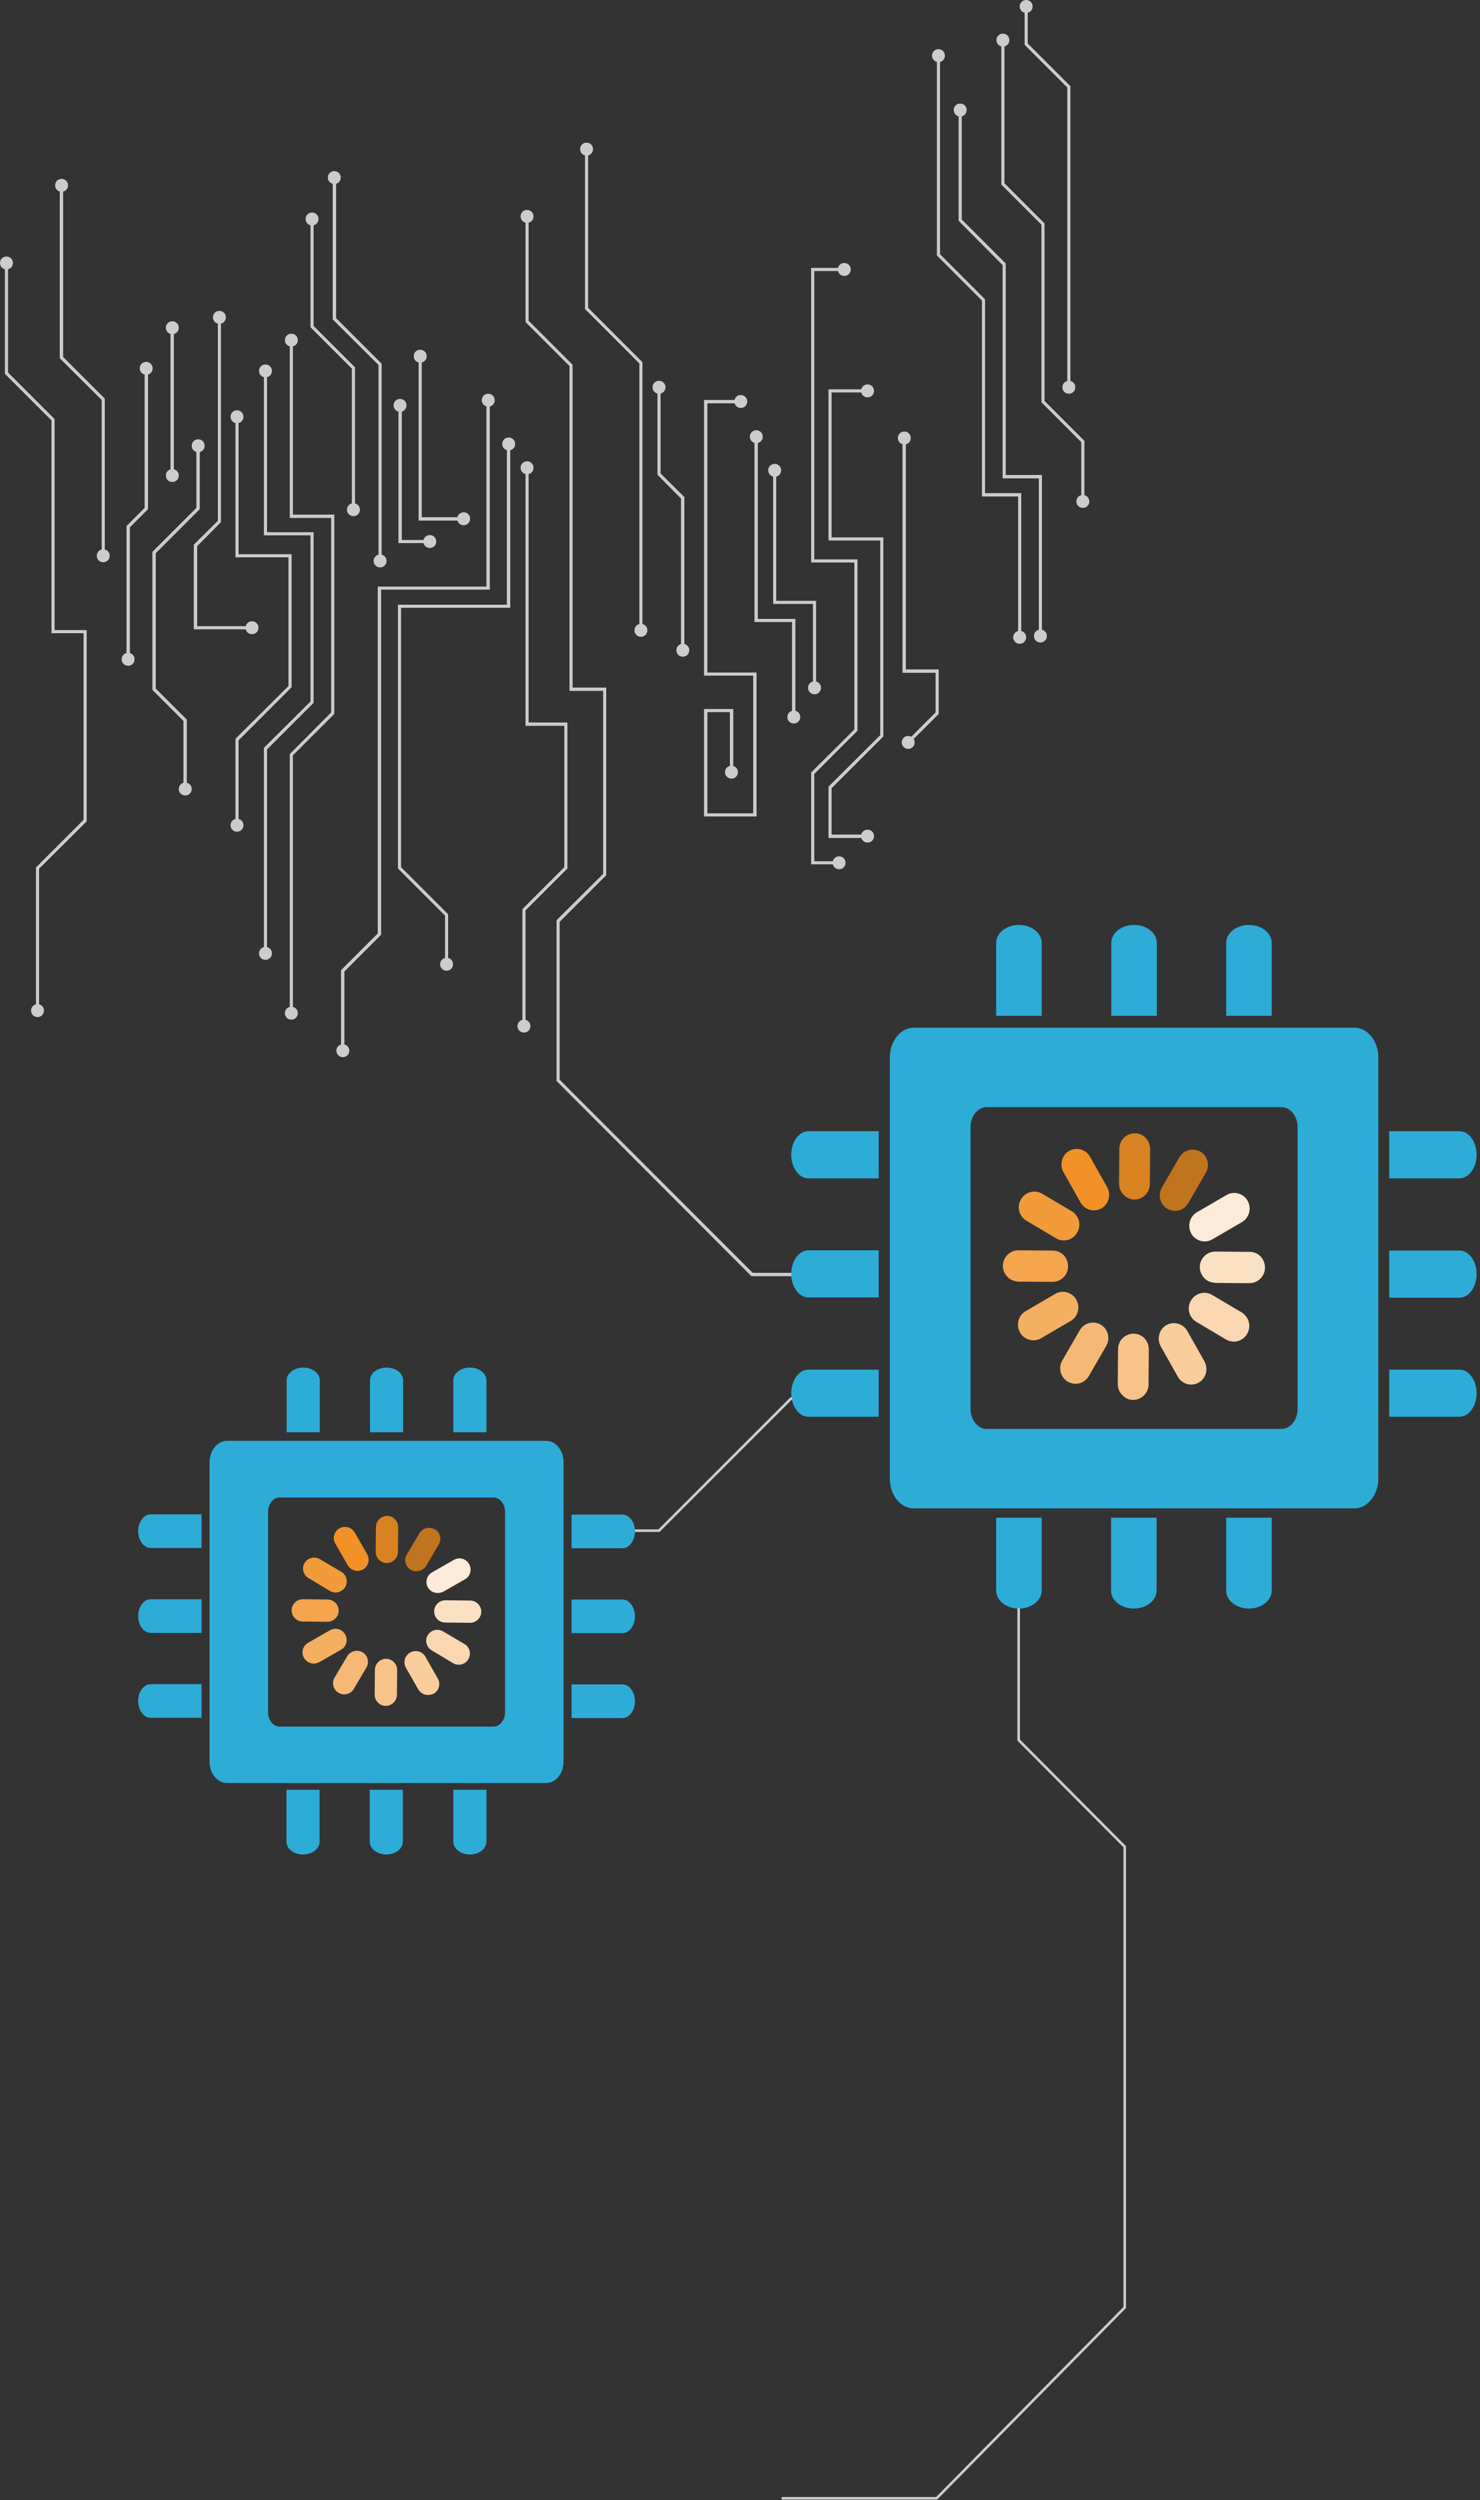 <?xml version="1.0" encoding="utf-8"?>
<!-- Generator: Adobe Illustrator 18.1.0, SVG Export Plug-In . SVG Version: 6.00 Build 0)  -->
<svg version="1.1" id="Layer_1" xmlns="http://www.w3.org/2000/svg" xmlns:xlink="http://www.w3.org/1999/xlink" x="0px" y="0px"
	 width="572px" height="965.8px" viewBox="-186 -381 572 965.8" enable-background="new -186 -381 572 965.8" xml:space="preserve">
<rect x="-186" y="-381" width="572" height="965.8" fill="#333333" stroke="none"/>
<g id="circuts_x5F_right">
	<polygon fill="#CCCCCC" points="216.7,-135.3 215.5,-135.3 215.5,-196.2 201.5,-196.2 201.5,-278.6 184.5,-295.7 184.5,-338.5 
		185.7,-338.5 185.7,-296.2 202.7,-279.2 202.7,-197.5 216.7,-197.5 	"/>
	<path fill="#CCCCCC" d="M185.1-336c1.4,0,2.5-1.1,2.5-2.5s-1.1-2.5-2.5-2.5c-1.4,0-2.5,1.1-2.5,2.5S183.7-336,185.1-336"/>
	<path fill="#CCCCCC" d="M216.1-132.8c1.4,0,2.5-1.1,2.5-2.5c0-1.4-1.1-2.5-2.5-2.5c-1.4,0-2.5,1.1-2.5,2.5
		C213.6-133.9,214.7-132.8,216.1-132.8"/>
	<polygon fill="#CCCCCC" points="233.1,-187.3 231.9,-187.3 231.9,-210.2 216.5,-225.6 216.5,-294.2 201,-309.7 201,-365.5 
		202.2,-365.5 202.2,-310.2 217.7,-294.7 217.7,-226.1 233.1,-210.7 	"/>
	<path fill="#CCCCCC" d="M201.6-363c1.4,0,2.5-1.1,2.5-2.5s-1.1-2.5-2.5-2.5c-1.4,0-2.5,1.1-2.5,2.5S200.2-363,201.6-363"/>
	<path fill="#CCCCCC" d="M232.5-184.8c1.4,0,2.5-1.1,2.5-2.5s-1.1-2.5-2.5-2.5c-1.4,0-2.5,1.1-2.5,2.5S231.1-184.8,232.5-184.8"/>
	<polygon fill="#CCCCCC" points="208.7,-134.8 207.5,-134.8 207.5,-189.2 193.5,-189.2 193.5,-264.9 176.1,-282.3 176.1,-359.5 
		177.3,-359.5 177.3,-282.8 194.7,-265.4 194.7,-190.5 208.7,-190.5 	"/>
	<path fill="#CCCCCC" d="M176.7-357c1.4,0,2.5-1.1,2.5-2.5c0-1.4-1.1-2.5-2.5-2.5c-1.4,0-2.5,1.1-2.5,2.5
		C174.2-358.1,175.3-357,176.7-357"/>
	<path fill="#CCCCCC" d="M208.1-132.3c1.4,0,2.5-1.1,2.5-2.5c0-1.4-1.1-2.5-2.5-2.5c-1.4,0-2.5,1.1-2.5,2.5
		C205.6-133.4,206.7-132.3,208.1-132.3"/>
	<polygon fill="#CCCCCC" points="227.7,-231.4 226.5,-231.4 226.5,-347.2 210,-363.7 210,-378.5 211.2,-378.5 211.2,-364.2 
		227.7,-347.7 	"/>
	<path fill="#CCCCCC" d="M210.6-376c1.4,0,2.5-1.1,2.5-2.5s-1.1-2.5-2.5-2.5c-1.4,0-2.5,1.1-2.5,2.5S209.2-376,210.6-376"/>
	<path fill="#CCCCCC" d="M227.1-228.9c1.4,0,2.5-1.1,2.5-2.5s-1.1-2.5-2.5-2.5c-1.4,0-2.5,1.1-2.5,2.5S225.7-228.9,227.1-228.9"/>
	<polygon fill="#CCCCCC" points="-170.9,9.4 -172.1,9.4 -172.1,-45.9 -171.9,-46.1 -153.7,-64.3 -153.7,-136.4 -166.1,-136.4 
		-166.1,-218.6 -184.1,-236.6 -184.1,-279.4 -182.9,-279.4 -182.9,-237.1 -164.9,-219.1 -164.9,-137.6 -152.5,-137.6 -152.5,-63.8 
		-152.6,-63.6 -170.9,-45.4 	"/>
	<path fill="#CCCCCC" d="M-183.5-276.9c1.4,0,2.5-1.1,2.5-2.5s-1.1-2.5-2.5-2.5s-2.5,1.1-2.5,2.5S-184.9-276.9-183.5-276.9"/>
	<path fill="#CCCCCC" d="M-171.5,11.9c1.4,0,2.5-1.1,2.5-2.5s-1.1-2.5-2.5-2.5S-174,8-174,9.4S-172.9,11.9-171.5,11.9"/>
	<polygon fill="#CCCCCC" points="165.4,-93.8 164.5,-94.7 175.6,-105.8 175.6,-121.1 162.8,-121.1 162.8,-211.8 164.1,-211.8 
		164.1,-122.4 176.8,-122.4 176.8,-105.2 	"/>
	<path fill="#CCCCCC" d="M163.5-209.3c1.4,0,2.5-1.1,2.5-2.5s-1.1-2.5-2.5-2.5c-1.4,0-2.5,1.1-2.5,2.5S162.1-209.3,163.5-209.3"/>
	<path fill="#CCCCCC" d="M165-91.7c1.4,0,2.5-1.1,2.5-2.5c0-1.4-1.1-2.5-2.5-2.5c-1.4,0-2.5,1.1-2.5,2.5
		C162.5-92.9,163.6-91.7,165-91.7"/>
	<polygon fill="#CCCCCC" points="-145.5,-166.3 -146.7,-166.3 -146.7,-226.5 -162.9,-242.6 -162.9,-309.4 -161.6,-309.4 
		-161.6,-243.1 -145.5,-227 	"/>
	<path fill="#CCCCCC" d="M-162.2-306.9c1.4,0,2.5-1.1,2.5-2.5s-1.1-2.5-2.5-2.5s-2.5,1.1-2.5,2.5S-163.6-306.9-162.2-306.9"/>
	<path fill="#CCCCCC" d="M-146.1-163.8c1.4,0,2.5-1.1,2.5-2.5s-1.1-2.5-2.5-2.5s-2.5,1.1-2.5,2.5S-147.5-163.8-146.1-163.8"/>
	<polygon fill="#CCCCCC" points="-48.8,-184.1 -50,-184.1 -50,-238.6 -66,-254.6 -66,-296.4 -64.8,-296.4 -64.8,-255.1 
		-48.8,-239.1 	"/>
	<path fill="#CCCCCC" d="M-65.4-293.9c1.4,0,2.5-1.1,2.5-2.5s-1.1-2.5-2.5-2.5s-2.5,1.1-2.5,2.5S-66.8-293.9-65.4-293.9"/>
	<path fill="#CCCCCC" d="M-49.4-181.6c1.4,0,2.5-1.1,2.5-2.5s-1.1-2.5-2.5-2.5c-1.4,0-2.5,1.1-2.5,2.5S-50.8-181.6-49.4-181.6"/>
	<polygon fill="#CCCCCC" points="-72.8,10.4 -74,10.4 -74,-89.7 -73.8,-89.9 -58,-105.8 -58,-180.9 -74,-180.9 -74,-249.6 
		-72.8,-249.6 -72.8,-182.2 -56.8,-182.2 -56.8,-105.2 -56.9,-105.1 -72.8,-89.2 	"/>
	<path fill="#CCCCCC" d="M-73.4-247.1c1.4,0,2.5-1.1,2.5-2.5s-1.1-2.5-2.5-2.5c-1.4,0-2.5,1.1-2.5,2.5
		C-75.9-248.2-74.8-247.1-73.4-247.1"/>
	<path fill="#CCCCCC" d="M-73.4,12.9c1.4,0,2.5-1.1,2.5-2.5s-1.1-2.5-2.5-2.5c-1.4,0-2.5,1.1-2.5,2.5S-74.8,12.9-73.4,12.9"/>
	<polygon fill="#CCCCCC" points="-82.8,-12.7 -84,-12.7 -84,-92 -83.9,-92.2 -66,-110 -66,-174.2 -84,-174.2 -84,-237.7 
		-82.8,-237.7 -82.8,-175.4 -64.8,-175.4 -64.8,-109.5 -65,-109.3 -82.8,-91.5 	"/>
	<path fill="#CCCCCC" d="M-83.4-235.2c1.4,0,2.5-1.1,2.5-2.5s-1.1-2.5-2.5-2.5c-1.4,0-2.5,1.1-2.5,2.5S-84.8-235.2-83.4-235.2"/>
	<path fill="#CCCCCC" d="M-83.4-10.2c1.4,0,2.5-1.1,2.5-2.5s-1.1-2.5-2.5-2.5c-1.4,0-2.5,1.1-2.5,2.5S-84.8-10.2-83.4-10.2"/>
	<polygon fill="#CCCCCC" points="-93.8,-62.2 -95,-62.2 -95,-95.5 -94.9,-95.7 -74.5,-116 -74.5,-165.7 -95,-165.7 -95,-220 
		-93.8,-220 -93.8,-166.9 -73.3,-166.9 -73.3,-115.5 -73.5,-115.3 -93.8,-95 	"/>
	<path fill="#CCCCCC" d="M-94.4-217.5c1.4,0,2.5-1.1,2.5-2.5s-1.1-2.5-2.5-2.5c-1.4,0-2.5,1.1-2.5,2.5S-95.8-217.5-94.4-217.5"/>
	<path fill="#CCCCCC" d="M-94.4-59.7c1.4,0,2.5-1.1,2.5-2.5s-1.1-2.5-2.5-2.5c-1.4,0-2.5,1.1-2.5,2.5S-95.8-59.7-94.4-59.7"/>
	<polygon fill="#CCCCCC" points="-113.8,-76.2 -115.1,-76.2 -115.1,-102.5 -127.1,-114.5 -127.1,-167.8 -126.9,-168 -110.1,-184.8 
		-110.1,-208.8 -108.8,-208.8 -108.8,-184.3 -109,-184.1 -125.8,-167.3 -125.8,-115 -113.8,-103 	"/>
	<path fill="#CCCCCC" d="M-109.4-206.3c1.4,0,2.5-1.1,2.5-2.5s-1.1-2.5-2.5-2.5s-2.5,1.1-2.5,2.5S-110.8-206.3-109.4-206.3"/>
	<path fill="#CCCCCC" d="M-114.4-73.7c1.4,0,2.5-1.1,2.5-2.5c0-1.4-1.1-2.5-2.5-2.5c-1.4,0-2.5,1.1-2.5,2.5
		C-116.9-74.8-115.8-73.7-114.4-73.7"/>
	<polygon fill="#CCCCCC" points="-38.5,-164.3 -39.7,-164.3 -39.7,-240 -57.4,-257.6 -57.4,-312.4 -56.1,-312.4 -56.1,-258.1 
		-38.5,-240.5 	"/>
	<path fill="#CCCCCC" d="M-56.8-309.9c1.4,0,2.5-1.1,2.5-2.5s-1.1-2.5-2.5-2.5c-1.4,0-2.5,1.1-2.5,2.5S-58.1-309.9-56.8-309.9"/>
	<path fill="#CCCCCC" d="M-39.1-161.8c1.4,0,2.5-1.1,2.5-2.5s-1.1-2.5-2.5-2.5c-1.4,0-2.5,1.1-2.5,2.5S-40.5-161.8-39.1-161.8"/>
	<polygon fill="#CCCCCC" points="-19.9,-171.2 -32,-171.2 -32,-224.4 -30.7,-224.4 -30.7,-172.4 -19.9,-172.4 	"/>
	<path fill="#CCCCCC" d="M-31.4-221.9c1.4,0,2.5-1.1,2.5-2.5s-1.1-2.5-2.5-2.5c-1.4,0-2.5,1.1-2.5,2.5S-32.7-221.9-31.4-221.9"/>
	<path fill="#CCCCCC" d="M-19.9-169.3c1.4,0,2.5-1.1,2.5-2.5s-1.1-2.5-2.5-2.5s-2.5,1.1-2.5,2.5S-21.2-169.3-19.9-169.3"/>
	<polygon fill="#CCCCCC" points="-6.8,-179.9 -24.2,-179.9 -24.2,-243.4 -23,-243.4 -23,-181.2 -6.8,-181.2 	"/>
	<path fill="#CCCCCC" d="M-23.6-240.9c1.4,0,2.5-1.1,2.5-2.5s-1.1-2.5-2.5-2.5s-2.5,1.1-2.5,2.5S-25-240.9-23.6-240.9"/>
	<path fill="#CCCCCC" d="M-6.8-178.1c1.4,0,2.5-1.1,2.5-2.5s-1.1-2.5-2.5-2.5s-2.5,1.1-2.5,2.5S-8.2-178.1-6.8-178.1"/>
	<polygon fill="#CCCCCC" points="-52.9,24.9 -54.2,24.9 -54.2,-6.3 -54,-6.4 -40,-20.4 -40,-154.4 2,-154.4 2,-226.4 3.3,-226.4 
		3.3,-153.2 -38.7,-153.2 -38.7,-19.9 -38.9,-19.7 -52.9,-5.7 	"/>
	<path fill="#CCCCCC" d="M2.7-223.9c1.4,0,2.5-1.1,2.5-2.5s-1.1-2.5-2.5-2.5s-2.5,1.1-2.5,2.5S1.3-223.9,2.7-223.9"/>
	<path fill="#CCCCCC" d="M-53.5,27.4c1.4,0,2.5-1.1,2.5-2.5c0-1.4-1.1-2.5-2.5-2.5s-2.5,1.1-2.5,2.5C-56,26.2-54.9,27.4-53.5,27.4"
		/>
	<polygon fill="#CCCCCC" points="-12.8,-8.5 -14,-8.5 -14,-27.3 -32.2,-45.5 -32.2,-147.4 9.9,-147.4 9.9,-209.5 11.2,-209.5 
		11.2,-146.2 -31,-146.2 -31,-46 -12.8,-27.8 	"/>
	<path fill="#CCCCCC" d="M10.6-207c1.4,0,2.5-1.1,2.5-2.5c0-1.4-1.1-2.5-2.5-2.5s-2.5,1.1-2.5,2.5C8.1-208.1,9.2-207,10.6-207"/>
	<path fill="#CCCCCC" d="M-13.4-6c1.4,0,2.5-1.1,2.5-2.5S-12-11-13.4-11s-2.5,1.1-2.5,2.5S-14.8-6-13.4-6"/>
	<polygon fill="#CCCCCC" points="17.1,15.4 15.9,15.4 15.9,-29.8 16.1,-30 32.1,-46 32.1,-100.6 17.1,-100.6 17.1,-200.3 
		18.3,-200.3 18.3,-101.9 33.3,-101.9 33.3,-45.5 33.1,-45.3 17.1,-29.3 	"/>
	<path fill="#CCCCCC" d="M17.7-197.8c1.4,0,2.5-1.1,2.5-2.5s-1.1-2.5-2.5-2.5s-2.5,1.1-2.5,2.5S16.3-197.8,17.7-197.8"/>
	<path fill="#CCCCCC" d="M16.5,17.9c1.4,0,2.5-1.1,2.5-2.5s-1.1-2.5-2.5-2.5S14,14,14,15.4S15.1,17.9,16.5,17.9"/>
	<polygon fill="#CCCCCC" points="121.5,112 104.4,112 104.2,111.8 29.1,36.6 29.1,-25.4 29.2,-25.6 47.1,-43.4 47.1,-114.1 
		34.1,-114.1 34.1,-239.6 17.1,-256.6 17.1,-297.4 18.3,-297.4 18.3,-257.1 35.3,-240.1 35.3,-115.4 48.3,-115.4 48.3,-42.9 
		48.1,-42.7 30.3,-24.9 30.3,36.1 104.9,110.7 121.5,110.7 	"/>
	<path fill="#CCCCCC" d="M17.7-294.9c1.4,0,2.5-1.1,2.5-2.5s-1.1-2.5-2.5-2.5s-2.5,1.1-2.5,2.5S16.3-294.9,17.7-294.9"/>
	<polygon fill="#CCCCCC" points="62.3,-137.5 61.1,-137.5 61.1,-240.6 40.1,-261.6 40.1,-323.4 41.3,-323.4 41.3,-262.1 
		62.3,-241.1 	"/>
	<path fill="#CCCCCC" d="M40.7-320.9c1.4,0,2.5-1.1,2.5-2.5s-1.1-2.5-2.5-2.5c-1.4,0-2.5,1.1-2.5,2.5S39.3-320.9,40.7-320.9"/>
	<path fill="#CCCCCC" d="M61.7-135c1.4,0,2.5-1.1,2.5-2.5s-1.1-2.5-2.5-2.5c-1.4,0-2.5,1.1-2.5,2.5S60.3-135,61.7-135"/>
	<polygon fill="#CCCCCC" points="78.5,-129.8 77.2,-129.8 77.2,-188.4 68.1,-197.6 68.1,-231.4 69.3,-231.4 69.3,-198.1 78.5,-189 	
		"/>
	<path fill="#CCCCCC" d="M68.7-228.9c1.4,0,2.5-1.1,2.5-2.5s-1.1-2.5-2.5-2.5s-2.5,1.1-2.5,2.5S67.3-228.9,68.7-228.9"/>
	<path fill="#CCCCCC" d="M77.9-127.3c1.4,0,2.5-1.1,2.5-2.5s-1.1-2.5-2.5-2.5c-1.4,0-2.5,1.1-2.5,2.5S76.5-127.3,77.9-127.3"/>
	<polygon fill="#CCCCCC" points="106.4,-65.6 86.1,-65.6 86.1,-107.1 97.4,-107.1 97.4,-82.7 96.1,-82.7 96.1,-105.9 87.4,-105.9 
		87.4,-66.8 105.1,-66.8 105.1,-120 86.1,-120 86.1,-226.5 100.3,-226.5 100.3,-225.2 87.4,-225.2 87.4,-121.2 106.4,-121.2 	"/>
	<path fill="#CCCCCC" d="M96.7-80.2c1.4,0,2.5-1.1,2.5-2.5s-1.1-2.5-2.5-2.5c-1.4,0-2.5,1.1-2.5,2.5S95.4-80.2,96.7-80.2"/>
	<path fill="#CCCCCC" d="M100.3-223.4c1.4,0,2.5-1.1,2.5-2.5s-1.1-2.5-2.5-2.5s-2.5,1.1-2.5,2.5S98.9-223.4,100.3-223.4"/>
	<polygon fill="#CCCCCC" points="121.4,-104 120.1,-104 120.1,-140.7 105.6,-140.7 105.6,-212.3 106.9,-212.3 106.9,-141.9 
		121.4,-141.9 	"/>
	<path fill="#CCCCCC" d="M106.3-209.8c1.4,0,2.5-1.1,2.5-2.5s-1.1-2.5-2.5-2.5s-2.5,1.1-2.5,2.5S104.9-209.8,106.3-209.8"/>
	<path fill="#CCCCCC" d="M120.8-101.5c1.4,0,2.5-1.1,2.5-2.5s-1.1-2.5-2.5-2.5c-1.4,0-2.5,1.1-2.5,2.5S119.4-101.5,120.8-101.5"/>
	<polygon fill="#CCCCCC" points="129.4,-115.3 128.2,-115.3 128.2,-147.7 112.8,-147.7 112.8,-199.3 114,-199.3 114,-148.9 
		129.4,-148.9 	"/>
	<path fill="#CCCCCC" d="M113.4-196.8c1.4,0,2.5-1.1,2.5-2.5c0-1.4-1.1-2.5-2.5-2.5s-2.5,1.1-2.5,2.5
		C110.9-198,112-196.8,113.4-196.8"/>
	<path fill="#CCCCCC" d="M128.8-112.8c1.4,0,2.5-1.1,2.5-2.5c0-1.4-1.1-2.5-2.5-2.5c-1.4,0-2.5,1.1-2.5,2.5
		C126.3-113.9,127.4-112.8,128.8-112.8"/>
	<polygon fill="#CCCCCC" points="138.3,-47.1 127.5,-47.1 127.5,-82.5 127.6,-82.7 144.2,-99.2 144.2,-163.7 127.5,-163.7 
		127.5,-277.5 140.3,-277.5 140.3,-276.3 128.7,-276.3 128.7,-164.9 145.4,-164.9 145.4,-98.7 145.2,-98.5 128.7,-82 128.7,-48.3 
		138.3,-48.3 	"/>
	<path fill="#CCCCCC" d="M138.3-45.2c1.4,0,2.5-1.1,2.5-2.5s-1.1-2.5-2.5-2.5c-1.4,0-2.5,1.1-2.5,2.5S136.9-45.2,138.3-45.2"/>
	<path fill="#CCCCCC" d="M140.3-274.4c1.4,0,2.5-1.1,2.5-2.5s-1.1-2.5-2.5-2.5c-1.4,0-2.5,1.1-2.5,2.5S138.9-274.4,140.3-274.4"/>
	<polygon fill="#CCCCCC" points="149.3,-57.3 134.2,-57.3 134.2,-77 134.3,-77.2 154.2,-97 154.2,-172.2 134.2,-172.2 134.2,-230.6 
		149.3,-230.6 149.3,-229.4 135.4,-229.4 135.4,-173.4 155.4,-173.4 155.4,-96.5 155.2,-96.3 135.4,-76.5 135.4,-58.6 149.3,-58.6 	
		"/>
	<path fill="#CCCCCC" d="M149.3-227.5c1.4,0,2.5-1.1,2.5-2.5s-1.1-2.5-2.5-2.5c-1.4,0-2.5,1.1-2.5,2.5S147.9-227.5,149.3-227.5"/>
	<path fill="#CCCCCC" d="M149.3-55.5c1.4,0,2.5-1.1,2.5-2.5s-1.1-2.5-2.5-2.5c-1.4,0-2.5,1.1-2.5,2.5S147.9-55.5,149.3-55.5"/>
	<rect x="-120.1" y="-254.4" fill="#CCCCCC" width="1.3" height="57.1"/>
	<path fill="#CCCCCC" d="M-119.4-251.9c1.4,0,2.5-1.1,2.5-2.5s-1.1-2.5-2.5-2.5s-2.5,1.1-2.5,2.5S-120.8-251.9-119.4-251.9"/>
	<path fill="#CCCCCC" d="M-119.4-194.8c1.4,0,2.5-1.1,2.5-2.5s-1.1-2.5-2.5-2.5s-2.5,1.1-2.5,2.5S-120.8-194.8-119.4-194.8"/>
	<polygon fill="#CCCCCC" points="-135.8,-126.3 -137.1,-126.3 -137.1,-177.8 -130.1,-184.8 -130.1,-238.7 -128.8,-238.7 
		-128.8,-184.3 -135.8,-177.3 	"/>
	<path fill="#CCCCCC" d="M-129.5-236.2c1.4,0,2.5-1.1,2.5-2.5s-1.1-2.5-2.5-2.5s-2.5,1.1-2.5,2.5S-130.8-236.2-129.5-236.2"/>
	<path fill="#CCCCCC" d="M-136.5-123.8c1.4,0,2.5-1.1,2.5-2.5c0-1.4-1.1-2.5-2.5-2.5c-1.4,0-2.5,1.1-2.5,2.5
		C-139-124.9-137.8-123.8-136.5-123.8"/>
	<polygon fill="#CCCCCC" points="-88.6,-137.9 -111.1,-137.9 -111.1,-170.6 -101.8,-179.8 -101.8,-258.4 -100.6,-258.4 
		-100.6,-179.3 -109.8,-170 -109.8,-139.1 -88.6,-139.1 	"/>
	<path fill="#CCCCCC" d="M-88.6-136c1.4,0,2.5-1.1,2.5-2.5s-1.1-2.5-2.5-2.5c-1.4,0-2.5,1.1-2.5,2.5S-90-136-88.6-136"/>
	<path fill="#CCCCCC" d="M-101.2-255.9c1.4,0,2.5-1.1,2.5-2.5s-1.1-2.5-2.5-2.5s-2.5,1.1-2.5,2.5S-102.6-255.9-101.2-255.9"/>
</g>
<g id="Layer_1_1_">
</g>
<g id="computer_x5F_chip_x5F_loading_x5F_SM">
	<path fill="#2DACD8" d="M350.9,56h27.2c3.6,0,6.6,4.1,6.6,9.1c0,5-3,9.1-6.6,9.1h-27.2"/>
	<path fill="#2DACD8" d="M350.9,102.1h27.2c3.6,0,6.6,4.1,6.6,9.1c0,5-3,9.1-6.6,9.1h-27.2"/>
	<path fill="#2DACD8" d="M350.9,148.1h27.2c3.6,0,6.6,4.1,6.6,9.1c0,5-3,9.1-6.6,9.1h-27.2"/>
	<path fill="#2DACD8" d="M199,11.4v-28.2c0-3.8,4-6.9,8.8-6.9s8.8,3.1,8.8,6.9v28.2"/>
	<path fill="#2DACD8" d="M243.5,11.4v-28.2c0-3.8,4-6.9,8.8-6.9c4.8,0,8.8,3.1,8.8,6.9v28.2"/>
	<path fill="#2DACD8" d="M287.9,11.4v-28.2c0-3.8,4-6.9,8.8-6.9c4.8,0,8.8,3.1,8.8,6.9v28.2"/>
	<path fill="#2DACD8" d="M216.6,205.3v28.2c0,3.8-4,6.9-8.8,6.9c-4.8,0-8.8-3.1-8.8-6.9v-28.2"/>
	<path fill="#2DACD8" d="M261,205.3v28.2c0,3.8-4,6.9-8.8,6.9s-8.8-3.1-8.8-6.9v-28.2"/>
	<path fill="#2DACD8" d="M305.5,205.3v28.2c0,3.8-4,6.9-8.8,6.9c-4.8,0-8.8-3.1-8.8-6.9v-28.2"/>
	<path fill="#2DACD8" d="M153.6,74.2h-27.2c-3.6,0-6.6-4.1-6.6-9.1s3-9.1,6.6-9.1h27.2"/>
	<path fill="#2DACD8" d="M153.6,120.2h-27.2c-3.6,0-6.6-4.1-6.6-9.1c0-5,3-9.1,6.6-9.1h27.2"/>
	<path fill="#2DACD8" d="M153.6,166.3h-27.2c-3.6,0-6.6-4.1-6.6-9.1c0-5,3-9.1,6.6-9.1h27.2"/>
	<path fill="#2DACD8" d="M315.5,54.4c0-4.2-2.8-7.7-6.2-7.7h-114c-3.4,0-6.2,3.5-6.2,7.7v108.9c0,4.2,2.8,7.7,6.2,7.7h114
		c3.4,0,6.2-3.5,6.2-7.7L315.5,54.4L315.5,54.4z M346.7,190.2c0,6.3-4.2,11.5-9.2,11.5H167.1c-5.1,0-9.2-5.2-9.2-11.5V27.5
		c0-6.3,4.2-11.5,9.2-11.5h170.4c5.1,0,9.2,5.2,9.2,11.5L346.7,190.2L346.7,190.2z"/>
	<line fill="none" x1="297" y1="108.6" x2="283.7" y2="108.5"/>
	<path fill="#FBE1C4" d="M280.6,113.7c-1.7-1.1-2.9-3-2.9-5.2c0-3.3,2.7-6,6-6l13.3,0.1c3.3,0,5.9,2.7,5.9,6.1c0,3.3-2.7,6-6,6
		l-13.3-0.1C282.6,114.5,281.5,114.2,280.6,113.7z"/>
	<line fill="none" x1="291.1" y1="85.8" x2="279.6" y2="92.5"/>
	<path fill="#FCEBD8" d="M276.5,97.7c-0.8-0.5-1.6-1.2-2.1-2.2c-1.6-2.9-0.6-6.6,2.2-8.2l11.5-6.7c2.8-1.6,6.5-0.6,8.1,2.3
		c1.6,2.9,0.6,6.6-2.2,8.2l-11.5,6.7C280.6,98.9,278.3,98.8,276.5,97.7z"/>
	<line fill="none" x1="274.9" y1="69.1" x2="268.2" y2="80.7"/>
	<path fill="#C1741E" d="M265.1,85.9c-2.8-1.7-3.7-5.4-2-8.2l6.7-11.6c1.7-2.9,5.3-3.8,8.1-2.2c0,0,0.1,0,0.1,0
		c2.8,1.7,3.7,5.4,2,8.2l-6.7,11.6C271.6,86.7,268,87.6,265.1,85.9C265.1,85.9,265.1,85.9,265.1,85.9z"/>
	<line fill="none" x1="252.6" y1="62.8" x2="252.5" y2="76.3"/>
	<path fill="#D98222" d="M249.4,81.5c-1.7-1.1-2.9-3-2.9-5.2l0.1-13.5c0-3.3,2.7-6,6-6c3.3,0,5.9,2.7,5.9,6.1l-0.1,13.5
		c0,3.3-2.7,6-6,6C251.3,82.4,250.3,82,249.4,81.5z"/>
	<line fill="none" x1="230.2" y1="68.8" x2="236.7" y2="80.5"/>
	<path fill="#F19126" d="M233.7,85.7c-0.8-0.5-1.6-1.2-2.1-2.2L225,71.8c-1.6-2.9-0.6-6.6,2.2-8.2c2.8-1.6,6.5-0.6,8.1,2.3l6.6,11.7
		c1.6,2.9,0.6,6.6-2.2,8.2C237.7,86.9,235.4,86.8,233.7,85.7z"/>
	<line fill="none" x1="213.7" y1="85.3" x2="225.2" y2="92.1"/>
	<path fill="#F29B3A" d="M210.6,90.5c-2.8-1.7-3.7-5.4-2-8.2c1.7-2.9,5.3-3.8,8.1-2.2l11.5,6.8c2.9,1.7,3.8,5.4,2.1,8.3
		c-1.7,2.9-5.3,3.8-8.1,2.2L210.6,90.5C210.7,90.5,210.7,90.5,210.6,90.5z"/>
	<line fill="none" x1="207.6" y1="108" x2="220.8" y2="108.1"/>
	<path fill="#F4A54D" d="M204.5,113.2c-1.7-1.1-2.9-3-2.9-5.2c0-3.3,2.7-6,6-6l13.3,0.1c3.3,0,5.9,2.7,5.9,6.1c0,3.3-2.7,6-6,6
		l-13.3-0.1C206.4,114,205.4,113.7,204.5,113.2z"/>
	<line fill="none" x1="213.4" y1="130.8" x2="224.9" y2="124.1"/>
	<path fill="#F5AF61" d="M210.3,135.9c-0.8-0.5-1.6-1.2-2.1-2.2c-1.6-2.9-0.6-6.6,2.2-8.2l11.5-6.7c2.8-1.6,6.5-0.6,8.1,2.3
		c1.6,2.9,0.6,6.6-2.2,8.2l-11.5,6.7C214.4,137.1,212.1,137,210.3,135.9z"/>
	<line fill="none" x1="229.7" y1="147.5" x2="236.4" y2="135.9"/>
	<path fill="#F6B975" d="M226.6,152.7c-2.8-1.7-3.7-5.4-2-8.2l6.7-11.6c1.7-2.9,5.3-3.8,8.1-2.2c2.9,1.7,3.8,5.4,2.1,8.3l-6.7,11.6
		C233.1,153.5,229.5,154.4,226.6,152.7C226.6,152.7,226.6,152.7,226.6,152.7z"/>
	<line fill="none" x1="252" y1="153.8" x2="252.1" y2="140.3"/>
	<path fill="#F7C389" d="M248.9,158.9c-1.7-1.1-2.9-3-2.9-5.2l0.1-13.5c0-3.3,2.7-6,6-6c3.3,0,5.9,2.7,5.9,6.1l-0.1,13.5
		c0,3.3-2.7,6-6,6C250.8,159.8,249.8,159.5,248.9,158.9z"/>
	<path fill="#F9CD9C" d="M271.3,153c-0.8-0.5-1.6-1.2-2.1-2.2l-6.6-11.7c-1.6-2.9-0.6-6.6,2.2-8.2c2.8-1.6,6.5-0.6,8.1,2.3l6.6,11.7
		c1.6,2.9,0.6,6.6-2.2,8.2C275.4,154.2,273.1,154.1,271.3,153z"/>
	<line fill="none" x1="290.8" y1="131.3" x2="279.4" y2="124.5"/>
	<path fill="#FAD7B0" d="M276.3,129.6c-2.8-1.7-3.7-5.4-2-8.2c1.7-2.9,5.3-3.8,8.1-2.2l11.5,6.8c2.8,1.7,3.8,5.4,2.1,8.3
		c-1.7,2.9-5.3,3.8-8.1,2.2L276.3,129.6C276.4,129.7,276.3,129.7,276.3,129.6z"/>
</g>
<g id="Layer_1_2_">
</g>
<path fill="none" stroke="#CCCCCC" stroke-miterlimit="10" d="M839.6,219V270l41,41.2v178l-72.8,73.7H748"/>
<path fill="#E6E6E6" d="M667.6,184.2h19.8c2.6,0,4.8,2.9,4.8,6.5s-2.2,6.5-4.8,6.5h-19.8 M667.6,217.1h19.8c2.6,0,4.8,2.9,4.8,6.5
	s-2.2,6.5-4.8,6.5h-19.8 M667.6,250h19.8c2.6,0,4.8,2.9,4.8,6.5c0,3.6-2.2,6.5-4.8,6.5h-19.8 M557.2,152.2v-20.1
	c0-2.7,2.9-4.9,6.4-4.9c3.5,0,6.4,2.2,6.4,4.9v20.1 M589.5,152.2v-20.1c0-2.7,2.9-4.9,6.4-4.9c3.5,0,6.4,2.2,6.4,4.9v20.1
	 M621.8,152.2v-20.1c0-2.7,2.9-4.9,6.4-4.9s6.4,2.2,6.4,4.9v20.1 M570,290.9V311c0,2.7-2.9,4.9-6.4,4.9c-3.5,0-6.4-2.2-6.4-4.9
	v-20.1 M602.2,290.9V311c0,2.7-2.9,4.9-6.4,4.9c-3.5,0-6.4-2.2-6.4-4.9v-20.1 M634.5,290.9V311c0,2.7-2.9,4.9-6.4,4.9
	c-3.5,0-6.4-2.2-6.4-4.9v-20.1 M524.1,197.2h-19.8c-2.6,0-4.8-2.9-4.8-6.5s2.2-6.5,4.8-6.5h19.8 M524.1,230.1h-19.8
	c-2.6,0-4.8-2.9-4.8-6.5s2.2-6.5,4.8-6.5h19.8 M524.1,263.1h-19.8c-2.6,0-4.8-2.9-4.8-6.5c0-3.6,2.2-6.5,4.8-6.5h19.8"/>
<path fill="#E6E6E6" d="M641.9,183.1c0-3-2-5.5-4.5-5.5h-82.9c-2.5,0-4.5,2.5-4.5,5.5V261c0,3,2,5.5,4.5,5.5h82.9
	c2.5,0,4.5-2.5,4.5-5.5V183.1z M664.6,280.1c0,4.5-3,8.2-6.7,8.2H533.9c-3.7,0-6.7-3.7-6.7-8.2V163.9c0-4.5,3-8.2,6.7-8.2h123.9
	c3.7,0,6.7,3.7,6.7,8.2V280.1z"/>
<path fill="#D0D2D3" d="M628.3,221.8l-9.6-0.1"/>
<path fill="#D0D2D3" d="M616.5,225.4c-1.3-0.8-2.1-2.1-2.1-3.7c0-2.4,2-4.3,4.3-4.3l9.6,0.1c2.4,0,4.3,2,4.3,4.3
	c0,2.4-2,4.3-4.3,4.3l-9.6-0.1C617.9,226,617.1,225.8,616.5,225.4z M624.1,205.5l-8.4,4.8"/>
<path fill="#D0D2D3" d="M613.5,214c-0.6-0.4-1.1-0.9-1.5-1.6c-1.2-2.1-0.5-4.7,1.6-5.9l8.4-4.8c2.1-1.2,4.7-0.5,5.9,1.6
	c1.2,2.1,0.5,4.7-1.6,5.9l-8.4,4.8C616.4,214.8,614.8,214.7,613.5,214z"/>
<path fill="#58595B" d="M612.3,193.5l-4.9,8.4"/>
<path fill="#58595B" d="M605.2,205.5c-2-1.2-2.7-3.8-1.5-5.9l4.9-8.3c1.2-2.1,3.8-2.7,5.9-1.5h0.1c2,1.2,2.7,3.8,1.5,5.9l-4.9,8.3
	C609.9,206.1,607.3,206.8,605.2,205.5C605.2,205.6,605.2,205.6,605.2,205.5z"/>
<path fill="#6D6E70" d="M596.1,189.1l-0.1,9.6"/>
<path fill="#6D6E70" d="M593.8,202.4c-1.3-0.8-2.1-2.1-2.1-3.7l0.1-9.6c0-2.4,2-4.3,4.3-4.3c2.4,0,4.3,2,4.3,4.3l-0.1,9.6
	c0,2.4-2,4.3-4.3,4.3C595.2,203,594.4,202.8,593.8,202.4z"/>
<path fill="#808184" d="M579.8,193.3l4.8,8.4"/>
<path fill="#808184" d="M582.4,205.4c-0.6-0.4-1.1-0.9-1.5-1.6l-4.8-8.4c-1.2-2.1-0.5-4.7,1.6-5.9c2.1-1.2,4.7-0.5,5.9,1.6l4.8,8.4
	c1.2,2.1,0.5,4.7-1.6,5.9C585.3,206.3,583.6,206.2,582.4,205.4z"/>
<path fill="#929497" d="M567.9,205.1l8.3,4.9"/>
<path fill="#929497" d="M565.6,208.8c-2-1.2-2.7-3.8-1.5-5.9c1.2-2.1,3.8-2.7,5.9-1.5l8.3,4.9c2.1,1.2,2.7,3.8,1.5,5.9
	c-1.2,2.1-3.8,2.7-5.9,1.5L565.6,208.8C565.7,208.8,565.6,208.8,565.6,208.8z"/>
<path fill="#A6A8AB" d="M563.4,221.3l9.6,0.1"/>
<path fill="#A6A8AB" d="M561.2,225c-1.3-0.8-2.1-2.1-2.1-3.7c0-2.4,2-4.3,4.3-4.3l9.6,0.1c2.4,0,4.3,2,4.3,4.3c0,2.4-2,4.3-4.3,4.3
	l-9.6-0.1C562.6,225.6,561.8,225.4,561.2,225z"/>
<path fill="#BBBDBF" d="M567.6,237.6l8.4-4.8"/>
<path fill="#BBBDBF" d="M565.4,241.3c-0.6-0.4-1.1-0.9-1.5-1.6c-1.2-2.1-0.5-4.7,1.6-5.9l8.4-4.8c2.1-1.2,4.7-0.5,5.9,1.6
	c1.2,2.1,0.5,4.7-1.6,5.9l-8.4,4.8C568.4,242.2,566.7,242.1,565.4,241.3z"/>
<path fill="#D0D2D3" d="M579.4,249.6l4.9-8.3"/>
<path fill="#D0D2D3" d="M577.2,253.3c-2-1.2-2.7-3.8-1.5-5.9l4.9-8.3c1.2-2.1,3.8-2.7,5.9-1.5c2.1,1.2,2.7,3.8,1.5,5.9l-4.9,8.3
	C582,253.8,579.3,254.5,577.2,253.3z M595.7,254v-9.6"/>
<path fill="#D0D2D3" d="M593.4,257.7c-1.3-0.8-2.1-2.1-2.1-3.7l0.1-9.6c0-2.4,2-4.3,4.3-4.3c2.4,0,4.3,2,4.3,4.3l-0.1,9.6
	c0,2.4-2,4.3-4.3,4.3C594.8,258.3,594.1,258.1,593.4,257.7z M609.7,253.5c-0.6-0.4-1.1-0.9-1.5-1.6l-4.8-8.4
	c-1.2-2.1-0.5-4.7,1.6-5.9c2.1-1.2,4.7-0.5,5.9,1.6l4.8,8.4c1.2,2.1,0.5,4.7-1.6,5.9C612.6,254.3,611,254.3,609.7,253.5z M623.9,238
	l-8.3-4.9"/>
<path fill="#D0D2D3" d="M613.3,236.8c-2-1.2-2.7-3.8-1.5-5.9c1.2-2.1,3.8-2.7,5.9-1.5l8.3,4.9c2.1,1.2,2.7,3.8,1.5,5.9
	c-1.2,2.1-3.8,2.7-5.9,1.5L613.3,236.8C613.4,236.8,613.4,236.8,613.3,236.8z"/>
<path fill="#E6E6E6" d="M983,38.1h27.2c3.6,0,6.6,4,6.6,8.9s-3,8.9-6.6,8.9H983 M983,83.4h27.2c3.6,0,6.6,4,6.6,8.9
	c0,4.9-3,8.9-6.6,8.9H983 M983,128.6h27.2c3.6,0,6.6,4,6.6,8.9c0,4.9-3,8.9-6.6,8.9H983 M831.3-5.7v-27.7c0-3.7,3.9-6.7,8.8-6.7
	c4.8,0,8.8,3,8.8,6.7v27.7 M875.7-5.7v-27.7c0-3.7,3.9-6.7,8.8-6.7c4.9,0,8.8,3,8.8,6.7v27.7 M920.1-5.7v-27.7
	c0-3.7,3.9-6.7,8.8-6.7c4.8,0,8.8,3,8.8,6.7v27.7 M848.8,184.8v27.7c0,3.7-3.9,6.7-8.8,6.7c-4.9,0-8.8-3-8.8-6.7v-27.7 M893.2,184.8
	v27.7c0,3.7-3.9,6.7-8.8,6.7c-4.8,0-8.8-3-8.8-6.7v-27.7 M937.7,184.8v27.7c0,3.7-3.9,6.7-8.8,6.7c-4.8,0-8.8-3-8.8-6.7v-27.7
	 M785.9,56.1h-27.2c-3.6,0-6.6-4-6.6-8.9s3-8.9,6.6-8.9h27.2 M785.9,101.2h-27.2c-3.6,0-6.6-4-6.6-8.9c0-4.9,3-8.9,6.6-8.9h27.2
	 M785.9,146.4h-27.2c-3.6,0-6.6-4-6.6-8.9c0-4.9,3-8.9,6.6-8.9h27.2"/>
<path fill="#E6E6E6" d="M947.6,36.6c0-4.2-2.8-7.6-6.2-7.6H827.4c-3.4,0-6.2,3.4-6.2,7.6v106.9c0,4.2,2.8,7.6,6.2,7.6h113.9
	c3.4,0,6.2-3.4,6.2-7.6C947.6,143.5,947.6,36.6,947.6,36.6z M978.8,170c0,6.2-4.1,11.3-9.2,11.3H799.4c-5.1,0-9.2-5.1-9.2-11.3V10.2
	c0-6.2,4.2-11.3,9.2-11.3h170.2c5.1,0,9.2,5.1,9.2,11.3V170z"/>
<path fill="#D0D2D3" d="M929.2,89.8l-13.3-0.1"/>
<path fill="#D0D2D3" d="M912.8,94.8c-1.7-1-2.9-2.9-2.9-5.1c0-3.3,2.7-5.9,6-5.9l13.2,0.1c3.3,0,5.9,2.7,5.9,6s-2.7,5.9-6,5.9
	l-13.2-0.1C914.7,95.7,913.6,95.3,912.8,94.8z M923.3,67.5L911.7,74"/>
<path fill="#D0D2D3" d="M908.7,79.1c-0.8-0.5-1.6-1.2-2.1-2.1c-1.6-2.8-0.6-6.5,2.2-8.1l11.5-6.5c2.8-1.6,6.5-0.6,8.1,2.2
	c1.6,2.8,0.6,6.5-2.2,8.1l-11.5,6.5C912.7,80.3,910.4,80.2,908.7,79.1z"/>
<path fill="#58595B" d="M907,51l-6.7,11.5"/>
<path fill="#58595B" d="M897.3,67.5c-2.8-1.7-3.7-5.3-2-8.1L902,48c1.7-2.8,5.3-3.8,8.1-2.1h0.1c2.8,1.7,3.7,5.3,2,8.1l-6.7,11.4
	C903.8,68.3,900.2,69.2,897.3,67.5C897.3,67.6,897.3,67.5,897.3,67.5z"/>
<path fill="#6D6E70" d="M884.8,44.8l-0.1,13.3"/>
<path fill="#6D6E70" d="M881.6,63.2c-1.7-1-2.9-2.9-2.9-5.1l0.1-13.2c0-3.3,2.7-5.9,6-5.9c3.3,0,5.9,2.7,5.9,6l-0.1,13.2
	c0,3.3-2.7,5.9-6,5.9C883.5,64.1,882.5,63.8,881.6,63.2z"/>
<path fill="#808184" d="M862.4,50.7l6.6,11.6"/>
<path fill="#808184" d="M865.9,67.3c-0.8-0.5-1.6-1.2-2.1-2.1l-6.5-11.5c-1.6-2.8-0.6-6.5,2.2-8.1c2.8-1.6,6.5-0.6,8.1,2.2l6.5,11.5
	c1.6,2.8,0.6,6.5-2.2,8.1C870,68.5,867.7,68.4,865.9,67.3z"/>
<path fill="#929497" d="M846,67l11.4,6.7"/>
<path fill="#929497" d="M842.9,72c-2.8-1.7-3.7-5.3-2-8.1c1.7-2.8,5.3-3.8,8.1-2.1l11.4,6.7c2.9,1.7,3.8,5.3,2.1,8.1
	c-1.7,2.8-5.3,3.8-8.1,2.1L842.9,72C843,72.1,842.9,72,842.9,72z"/>
<path fill="#A6A8AB" d="M839.8,89.2l13.3,0.1"/>
<path fill="#A6A8AB" d="M836.8,94.3c-1.7-1-2.9-2.9-2.9-5.1c0-3.3,2.7-5.9,6-5.9l13.2,0.1c3.3,0,5.9,2.7,5.9,6s-2.7,5.9-6,5.9
	l-13.2-0.1C838.7,95.1,837.7,94.8,836.8,94.3z"/>
<path fill="#BBBDBF" d="M845.7,111.6l11.5-6.6"/>
<path fill="#BBBDBF" d="M842.6,116.6c-0.8-0.5-1.6-1.2-2.1-2.1c-1.6-2.8-0.6-6.5,2.2-8.1l11.5-6.5c2.8-1.6,6.5-0.6,8.1,2.2
	c1.6,2.8,0.6,6.5-2.2,8.1l-11.5,6.5C846.7,117.8,844.4,117.7,842.6,116.6L842.6,116.6z"/>
<path fill="#D0D2D3" d="M861.9,128l6.7-11.4"/>
<path fill="#D0D2D3" d="M858.8,133.1c-2.8-1.7-3.7-5.3-2-8l6.7-11.4c1.7-2.8,5.3-3.8,8.1-2.1c2.8,1.7,3.8,5.3,2.1,8.1l-6.7,11.4
	C865.3,133.8,861.7,134.8,858.8,133.1C858.9,133.1,858.8,133.1,858.8,133.1z M884.2,134.1v-13.2"/>
<path fill="#D0D2D3" d="M881.1,139.2c-1.7-1-2.9-2.9-2.9-5.1l0.1-13.2c0-3.3,2.7-5.9,6-5.9s5.9,2.7,5.9,6l-0.1,13.2
	c0,3.3-2.7,5.9-6,5.9C883,140.1,882,139.7,881.1,139.2z M903.4,133.4c-0.8-0.5-1.6-1.2-2.1-2.1l-6.5-11.5c-1.6-2.8-0.6-6.5,2.2-8.1
	c2.8-1.6,6.5-0.6,8.1,2.2l6.5,11.5c1.6,2.8,0.6,6.5-2.2,8.1C907.5,134.6,905.2,134.5,903.4,133.4z M922.9,112.1l-11.4-6.7"/>
<path fill="#D0D2D3" d="M908.5,110.5c-2.8-1.7-3.7-5.3-2-8c1.7-2.8,5.3-3.8,8.1-2.1l11.4,6.7c2.8,1.7,3.8,5.3,2.1,8.1
	c-1.7,2.8-5.3,3.8-8.1,2.1C920,117.3,908.5,110.5,908.5,110.5z"/>
<path fill="#E6E6E6" d="M847.6-153.4h-1.2v-60.9h-14v-82.5l-17-17v-42.8h1.2v42.3l17,17v81.7h14V-153.4z M815.9-354.1
	c1.4,0,2.5-1.1,2.5-2.5c0-1.4-1.1-2.5-2.5-2.5c-1.4,0-2.5,1.1-2.5,2.5C813.4-355.2,814.5-354.1,815.9-354.1 M847-150.9
	c1.4,0,2.5-1.1,2.5-2.5s-1.1-2.5-2.5-2.5c-1.4,0-2.5,1.1-2.5,2.5S845.6-150.9,847-150.9"/>
<path fill="#E6E6E6" d="M864-205.5h-1.2v-22.8l-15.4-15.4v-68.6l-15.5-15.5v-55.9h1.2v55.4l15.5,15.5v68.6l15.4,15.4V-205.5z
	 M832.5-381.1c1.4,0,2.5-1.1,2.5-2.5s-1.1-2.5-2.5-2.5s-2.5,1.1-2.5,2.5S831.1-381.1,832.5-381.1 M863.4-203c1.4,0,2.5-1.1,2.5-2.5
	s-1.1-2.5-2.5-2.5c-1.4,0-2.5,1.1-2.5,2.5S862-203,863.4-203"/>
<path fill="#E6E6E6" d="M839.6-152.9h-1.2v-54.4h-14v-75.8l-17.4-17.3v-77.3h1.3v76.8l17.3,17.3v75h14L839.6-152.9z M807.5-375.1
	c1.4,0,2.5-1.1,2.5-2.5s-1.1-2.5-2.5-2.5c-1.4,0-2.5,1.1-2.5,2.5S806.2-375.1,807.5-375.1 M839-150.4c1.4,0,2.5-1.1,2.5-2.5
	s-1.1-2.5-2.5-2.5c-1.4,0-2.5,1.1-2.5,2.5S837.6-150.4,839-150.4"/>
<path fill="#E6E6E6" d="M858.6-249.5h-1.2v-115.8l-16.5-16.5v-14.8h1.2v14.3l16.5,16.5V-249.5z M841.5-394.2c1.4,0,2.5-1.1,2.5-2.5
	s-1.1-2.5-2.5-2.5c-1.4,0-2.5,1.1-2.5,2.5S840.1-394.2,841.5-394.2 M858-247c1.4,0,2.5-1.1,2.5-2.5s-1.1-2.5-2.5-2.5
	c-1.4,0-2.5,1.1-2.5,2.5S856.6-247,858-247"/>
<path fill="#E6E6E6" d="M460-8.8h-1.3v-55.3l0.2-0.2l18.2-18.2v-72.1h-12.4v-82.2l-18-18v-42.8h1.3v42.3l18,18v81.5h12.4v73.9
	l-0.2,0.1L460-63.6V-8.8z M447.3-295.1c1.4,0,2.5-1.1,2.5-2.5s-1.1-2.5-2.5-2.5c-1.4,0-2.5,1.1-2.5,2.5S445.9-295.1,447.3-295.1
	 M459.4-6.3c1.4,0,2.5-1.1,2.5-2.5s-1.1-2.5-2.5-2.5c-1.4,0-2.5,1.1-2.5,2.5S458-6.3,459.4-6.3"/>
<path fill="#E6E6E6" d="M796.3-111.9l-0.9-0.9l11-11.1v-15.3h-12.7V-230h1.2v89.5h12.8v17.1L796.3-111.9z M794.3-227.5
	c1.4,0,2.5-1.1,2.5-2.5s-1.1-2.5-2.5-2.5s-2.5,1.1-2.5,2.5S792.9-227.5,794.3-227.5 M795.8-109.9c1.4,0,2.5-1.1,2.5-2.5
	s-1.1-2.5-2.5-2.5c-1.4,0-2.5,1.1-2.5,2.5S794.4-109.9,795.8-109.9"/>
<path fill="#E6E6E6" d="M485.4-184.5h-1.3v-60.2L468-260.7v-66.9h1.2v66.4l16.2,16.1V-184.5z M468.6-325.1c1.4,0,2.5-1.1,2.5-2.5
	s-1.1-2.5-2.5-2.5c-1.4,0-2.5,1.1-2.5,2.5S467.2-325.1,468.6-325.1 M484.7-182c1.4,0,2.5-1.1,2.5-2.5s-1.1-2.5-2.5-2.5
	c-1.4,0-2.5,1.1-2.5,2.5S483.4-182,484.7-182"/>
<path fill="#E6E6E6" d="M582.1-202.2h-1.3v-54.6l-16-16v-41.8h1.3v41.3l16,16V-202.2z M565.5-312.1c1.4,0,2.5-1.1,2.5-2.5
	s-1.1-2.5-2.5-2.5c-1.4,0-2.5,1.1-2.5,2.5S564.1-312.1,565.5-312.1 M581.5-199.7c1.4,0,2.5-1.1,2.5-2.5c0-1.4-1.1-2.5-2.5-2.5
	s-2.5,1.1-2.5,2.5C579-200.8,580.1-199.7,581.5-199.7"/>
<path fill="#E6E6E6" d="M558.1-7.8h-1.3v-100.1l0.2-0.2l15.8-15.8v-75.2h-16v-68.7h1.3v67.5h16v76.9l-0.2,0.2l-15.8,15.8V-7.8z
	 M557.5-265.2c1.4,0,2.5-1.1,2.5-2.5s-1.1-2.5-2.5-2.5s-2.5,1.1-2.5,2.5S556.1-265.2,557.5-265.2 M557.5-5.3c1.4,0,2.5-1.1,2.5-2.5
	s-1.1-2.5-2.5-2.5S555-9.2,555-7.8S556.1-5.3,557.5-5.3"/>
<path fill="#E6E6E6" d="M548.1-30.8h-1.3v-79.3l0.2-0.2l17.8-17.8v-64.2h-18v-63.6h1.3v62.3h18v66l-0.2,0.2l-17.8,17.8V-30.8z
	 M547.5-253.3c1.4,0,2.5-1.1,2.5-2.5s-1.1-2.5-2.5-2.5s-2.5,1.1-2.5,2.5C545-254.5,546.1-253.3,547.5-253.3 M547.5-28.3
	c1.4,0,2.5-1.1,2.5-2.5c0-1.4-1.1-2.5-2.5-2.5s-2.5,1.1-2.5,2.5C545-29.4,546.1-28.3,547.5-28.3"/>
<path fill="#E6E6E6" d="M537-80.4h-1.3v-33.2l0.2-0.2l20.3-20.3v-49.6h-20.5v-54.4h1.3v53h20.5v51.4l-0.2,0.2L537-113.1V-80.4z
	 M536.4-235.6c1.4,0,2.5-1.1,2.5-2.5s-1.1-2.5-2.5-2.5s-2.5,1.1-2.5,2.5S535-235.6,536.4-235.6 M536.4-77.9c1.4,0,2.5-1.1,2.5-2.5
	c0-1.4-1.1-2.5-2.5-2.5s-2.5,1.1-2.5,2.5C533.9-79,535-77.9,536.4-77.9"/>
<path fill="#E6E6E6" d="M517-94.4h-1.3v-26.2l-12-12V-186l0.2-0.2l16.8-16.8v-24h1.3v24.5l-0.2,0.2L505-185.5v52.3l12,12V-94.4z
	 M521.4-224.5c1.4,0,2.5-1.1,2.5-2.5c0-1.4-1.1-2.5-2.5-2.5c-1.4,0-2.5,1.1-2.5,2.5C518.9-225.6,520-224.5,521.4-224.5 M516.4-91.9
	c1.4,0,2.5-1.1,2.5-2.5s-1.1-2.5-2.5-2.5c-1.4,0-2.5,1.1-2.5,2.5S515-91.9,516.4-91.9"/>
<path fill="#E6E6E6" d="M592.3-182.5h-1.2v-75.7l-17.6-17.6v-54.9h1.2v54.4l17.6,17.6V-182.5z M574.1-328.1c1.4,0,2.5-1.1,2.5-2.5
	s-1.1-2.5-2.5-2.5c-1.4,0-2.5,1.1-2.5,2.5S572.7-328.1,574.1-328.1 M591.7-180c1.4,0,2.5-1.1,2.5-2.5c0-1.4-1.1-2.5-2.5-2.5
	c-1.4,0-2.5,1.1-2.5,2.5C589.2-181.1,590.3-180,591.7-180"/>
<path fill="#E6E6E6" d="M611-189.3h-12.2v-53.2h1.3v51.9H611V-189.3z M599.5-240c1.4,0,2.5-1.1,2.5-2.5s-1.1-2.5-2.5-2.5
	c-1.4,0-2.5,1.1-2.5,2.5S598.1-240,599.5-240 M611-187.5c1.4,0,2.5-1.1,2.5-2.5s-1.1-2.5-2.5-2.5c-1.4,0-2.5,1.1-2.5,2.5
	S609.6-187.5,611-187.5"/>
<path fill="#E6E6E6" d="M624-198.1h-17.4v-63.5h1.2v62.3H624V-198.1z M607.2-259c1.4,0,2.5-1.1,2.5-2.5s-1.1-2.5-2.5-2.5
	s-2.5,1.1-2.5,2.5S605.8-259,607.2-259 M624-196.2c1.4,0,2.5-1.1,2.5-2.5s-1.1-2.5-2.5-2.5c-1.4,0-2.5,1.1-2.5,2.5
	S622.6-196.2,624-196.2"/>
<path fill="#E6E6E6" d="M577.9,6.7h-1.2v-31.1l0.2-0.1l13.9-14v-134h42v-72h1.3v73.3h-42V-38l-0.2,0.2l-14,14V6.7z M633.5-242
	c1.4,0,2.5-1.1,2.5-2.5c0-1.4-1.1-2.5-2.5-2.5c-1.4,0-2.5,1.1-2.5,2.5C631-243.1,632.1-242,633.5-242 M577.3,9.2
	c1.4,0,2.5-1.1,2.5-2.5s-1.1-2.5-2.5-2.5s-2.5,1.1-2.5,2.5S575.9,9.2,577.3,9.2"/>
<path fill="#E6E6E6" d="M618-26.6h-1.2v-18.8l-18.2-18.2v-101.9h42.1v-62.1h1.3v63.4h-42.2v100.1L618-45.9V-26.6z M641.4-225.1
	c1.4,0,2.5-1.1,2.5-2.5s-1.1-2.5-2.5-2.5c-1.4,0-2.5,1.1-2.5,2.5S640.1-225.1,641.4-225.1 M617.4-24.1c1.4,0,2.5-1.1,2.5-2.5
	c0-1.4-1.1-2.5-2.5-2.5c-1.4,0-2.5,1.1-2.5,2.5C614.9-25.2,616-24.1,617.4-24.1"/>
<path fill="#E6E6E6" d="M648-2.8h-1.2v-45.1l0.1-0.2l16-16v-54.6h-15v-99.8h1.3v98.5h15v56.4l-0.2,0.2l-16,16V-2.8z M648.6-216
	c1.4,0,2.5-1.1,2.5-2.5s-1.1-2.5-2.5-2.5c-1.4,0-2.5,1.1-2.5,2.5S647.2-216,648.6-216 M647.4-0.3c1.4,0,2.5-1.1,2.5-2.5
	s-1.1-2.5-2.5-2.5c-1.4,0-2.5,1.1-2.5,2.5S646-0.3,647.4-0.3"/>
<path fill="#E6E6E6" d="M752.4,93.9h-17.1l-0.2-0.2l-75.2-75.2v-62.1l0.2-0.2l17.8-17.8v-70.7h-13v-125.5l-17-17v-40.8h1.3v40.3
	l17,17v124.7h13v72.5l-0.2,0.2L661.2-43V18l74.6,74.6h16.6V93.9z M648.6-313.1c1.4,0,2.5-1.1,2.5-2.5c0-1.4-1.1-2.5-2.5-2.5
	c-1.4,0-2.5,1.1-2.5,2.5C646.1-314.2,647.2-313.1,648.6-313.1"/>
<path fill="#E6E6E6" d="M693.2-155.6h-1.3v-103.1l-21-21v-61.9h1.3v61.4l21,21V-155.6z M671.6-339.1c1.4,0,2.5-1.1,2.5-2.5
	c0-1.4-1.1-2.5-2.5-2.5c-1.4,0-2.5,1.1-2.5,2.5C669.1-340.2,670.2-339.1,671.6-339.1 M692.6-153.1c1.4,0,2.5-1.1,2.5-2.5
	s-1.1-2.5-2.5-2.5c-1.4,0-2.5,1.1-2.5,2.5S691.2-153.1,692.6-153.1"/>
<path fill="#E6E6E6" d="M709.3-147.9h-1.2v-58.7l-9.2-9.1v-33.8h1.3v33.3l9.1,9.1V-147.9z M699.6-247c1.4,0,2.5-1.1,2.5-2.5
	s-1.1-2.5-2.5-2.5c-1.4,0-2.5,1.1-2.5,2.5S698.2-247,699.6-247 M708.7-145.4c1.4,0,2.5-1.1,2.5-2.5s-1.1-2.5-2.5-2.5
	s-2.5,1.1-2.5,2.5S707.3-145.4,708.7-145.4"/>
<path fill="#E6E6E6" d="M737.3-83.7h-20.3v-41.5h11.3v24.3h-1.3V-124h-8.7v39H736v-53.1h-19v-106.5h14.2v1.3h-12.9v104h19
	L737.3-83.7z M727.6-98.4c1.4,0,2.5-1.1,2.5-2.5s-1.1-2.5-2.5-2.5c-1.4,0-2.5,1.1-2.5,2.5S726.2-98.4,727.6-98.4 M731.1-241.5
	c1.4,0,2.5-1.1,2.5-2.5s-1.1-2.5-2.5-2.5c-1.4,0-2.5,1.1-2.5,2.5S729.7-241.5,731.1-241.5"/>
<path fill="#E6E6E6" d="M752.3-122.1H751v-36.6h-14.5v-71.8h1.3v70.5h14.5V-122.1z M737.2-228c1.4,0,2.5-1.1,2.5-2.5
	s-1.1-2.5-2.5-2.5c-1.4,0-2.5,1.1-2.5,2.5S735.8-228,737.2-228 M751.7-119.6c1.4,0,2.5-1.1,2.5-2.5s-1.1-2.5-2.5-2.5
	c-1.4,0-2.5,1.1-2.5,2.5S750.3-119.6,751.7-119.6"/>
<path fill="#E6E6E6" d="M760.3-133.4H759v-32.3h-15.3v-51.7h1.2v50.4h15.4L760.3-133.4z M744.3-215c1.4,0,2.5-1.1,2.5-2.5
	c0-1.4-1.1-2.5-2.5-2.5c-1.4,0-2.5,1.1-2.5,2.5C741.8-216.1,742.9-215,744.3-215 M759.7-130.9c1.4,0,2.5-1.1,2.5-2.5
	c0-1.4-1.1-2.5-2.5-2.5c-1.4,0-2.5,1.1-2.5,2.5C757.2-132,758.3-130.9,759.7-130.9"/>
<path fill="#E6E6E6" d="M769.2-65.2h-10.9v-35.4l0.2-0.2l16.5-16.5v-64.5h-16.7v-113.9h12.9v1.3h-11.6v111.3h16.7v66.3l-0.2,0.2
	l-16.5,16.5v33.6h9.6V-65.2z M769.2-63.4c1.4,0,2.5-1.1,2.5-2.5s-1.1-2.5-2.5-2.5c-1.4,0-2.5,1.1-2.5,2.5S767.8-63.4,769.2-63.4
	 M771.2-292.6c1.4,0,2.5-1.1,2.5-2.5c0-1.4-1.1-2.5-2.5-2.5c-1.4,0-2.5,1.1-2.5,2.5C768.7-293.7,769.8-292.6,771.2-292.6"/>
<path fill="#E6E6E6" d="M780.2-75.5H765v-19.6l0.2-0.2l19.8-19.8v-75.2h-20v-58.5h15.2v1.2h-13.9v56h20v77l-0.2,0.2l-19.8,19.8v17.9
	h13.9V-75.5z M780.2-245.6c1.4,0,2.5-1.1,2.5-2.5s-1.1-2.5-2.5-2.5c-1.4,0-2.5,1.1-2.5,2.5S778.8-245.6,780.2-245.6 M780.2-73.6
	c1.4,0,2.5-1.1,2.5-2.5s-1.1-2.5-2.5-2.5c-1.4,0-2.5,1.1-2.5,2.5S778.8-73.6,780.2-73.6"/>
<path fill="#E6E6E6" d="M510.7-272.5h1.2v57.1h-1.2V-272.5z M511.4-270c1.4,0,2.5-1.1,2.5-2.5c0-1.4-1.1-2.5-2.5-2.5
	s-2.5,1.1-2.5,2.5C508.9-271.1,510-270,511.4-270 M511.4-213c1.4,0,2.5-1.1,2.5-2.5s-1.1-2.5-2.5-2.5s-2.5,1.1-2.5,2.5
	S510-213,511.4-213"/>
<path fill="#E6E6E6" d="M495-144.4h-1.3V-196l7-7v-53.9h1.3v54.4l-7,7V-144.4z M501.4-254.3c1.4,0,2.5-1.1,2.5-2.5
	c0-1.4-1.1-2.5-2.5-2.5c-1.4,0-2.5,1.1-2.5,2.5C498.9-255.5,500-254.3,501.4-254.3 M494.4-141.9c1.4,0,2.5-1.1,2.5-2.5
	c0-1.4-1.1-2.5-2.5-2.5c-1.4,0-2.5,1.1-2.5,2.5C491.9-143,493-141.9,494.4-141.9"/>
<path fill="#E6E6E6" d="M542.2-156h-22.5v-32.6l9.3-9.3v-78.6h1.2v79.1l-9.2,9.3v30.9h21.2V-156z M542.2-154.1
	c1.4,0,2.5-1.1,2.5-2.5s-1.1-2.5-2.5-2.5s-2.5,1.1-2.5,2.5S540.8-154.1,542.2-154.1 M529.6-274c1.4,0,2.5-1.1,2.5-2.5
	s-1.1-2.5-2.5-2.5c-1.4,0-2.5,1.1-2.5,2.5S528.2-274,529.6-274"/>
<path fill="none" stroke="#CCCCCC" stroke-miterlimit="10" d="M691.9,190.5h10l51.3-51.2"/>
<script  src="chrome-extension://gppongmhjkpfnbhagpmjfkannfbllamg/js/inject.js" id="wappalyzerEnvDetection"></script>
<path fill="none" stroke="#CCCCCC" stroke-miterlimit="10" d="M58.7,210.3h10L120,159"/>
<g id="computer_x5F_chip_x5F_loading_x5F_SM_1_">
	<path fill="#2DACD8" d="M34.9,204.1h19.7c2.6,0,4.8,2.9,4.8,6.5c0,3.6-2.2,6.5-4.8,6.5H34.9"/>
	<path fill="#2DACD8" d="M34.9,236.9h19.7c2.6,0,4.8,2.9,4.8,6.5s-2.2,6.5-4.8,6.5H34.9"/>
	<path fill="#2DACD8" d="M34.9,269.7h19.7c2.6,0,4.8,2.9,4.8,6.5c0,3.6-2.2,6.5-4.8,6.5H34.9"/>
	<path fill="#2DACD8" d="M-75.2,172.3v-20.1c0-2.7,2.9-4.9,6.4-4.9s6.4,2.2,6.4,4.9v20.1"/>
	<path fill="#2DACD8" d="M-43,172.3v-20.1c0-2.7,2.9-4.9,6.4-4.9c3.5,0,6.4,2.2,6.4,4.9v20.1"/>
	<path fill="#2DACD8" d="M-10.8,172.3v-20.1c0-2.7,2.9-4.9,6.4-4.9c3.5,0,6.4,2.2,6.4,4.9v20.1"/>
	<path fill="#2DACD8" d="M-62.5,310.4v20.1c0,2.7-2.9,4.9-6.4,4.9c-3.5,0-6.4-2.2-6.4-4.9v-20.1"/>
	<path fill="#2DACD8" d="M-30.3,310.4v20.1c0,2.7-2.9,4.9-6.4,4.9c-3.5,0-6.4-2.2-6.4-4.9v-20.1"/>
	<path fill="#2DACD8" d="M2,310.4v20.1c0,2.7-2.9,4.9-6.4,4.9c-3.5,0-6.4-2.2-6.4-4.9v-20.1"/>
	<path fill="#2DACD8" d="M-108.1,217h-19.7c-2.6,0-4.8-2.9-4.8-6.5s2.2-6.5,4.8-6.5h19.7"/>
	<path fill="#2DACD8" d="M-108.1,249.8h-19.7c-2.6,0-4.8-2.9-4.8-6.5c0-3.6,2.2-6.5,4.8-6.5h19.7"/>
	<path fill="#2DACD8" d="M-108.1,282.6h-19.7c-2.6,0-4.8-2.9-4.8-6.5s2.2-6.5,4.8-6.5h19.7"/>
	<path fill="#2DACD8" d="M9.2,203c0-3-2-5.5-4.5-5.5h-82.6c-2.5,0-4.5,2.5-4.5,5.5v77.5c0,3,2,5.5,4.5,5.5H4.7
		c2.5,0,4.5-2.5,4.5-5.5L9.2,203L9.2,203z M31.8,299.6c0,4.5-3,8.2-6.7,8.2H-98.3c-3.7,0-6.7-3.7-6.7-8.2V183.8c0-4.5,3-8.2,6.7-8.2
		H25.1c3.7,0,6.7,3.7,6.7,8.2L31.8,299.6L31.8,299.6z"/>
	<line fill="none" x1="-4.2" y1="241.6" x2="-13.8" y2="241.5"/>
	<path fill="#FBE1C4" d="M-16.1,245.2c-1.3-0.8-2.1-2.1-2.1-3.7c0-2.4,2-4.3,4.3-4.3l9.6,0.1c2.4,0,4.3,2,4.3,4.3
		c0,2.4-2,4.3-4.3,4.3l-9.6-0.1C-14.7,245.8-15.4,245.6-16.1,245.2z"/>
	<line fill="none" x1="-8.5" y1="225.3" x2="-16.8" y2="230.1"/>
	<path fill="#FCEBD8" d="M-19.1,233.8c-0.6-0.4-1.1-0.9-1.5-1.5c-1.2-2.1-0.5-4.7,1.6-5.9l8.4-4.8c2.1-1.2,4.7-0.5,5.9,1.6
		c1.2,2.1,0.5,4.7-1.6,5.9l-8.4,4.8C-16.1,234.6-17.8,234.5-19.1,233.8z"/>
	<line fill="none" x1="-20.2" y1="213.4" x2="-25.1" y2="221.7"/>
	<path fill="#C1741E" d="M-27.3,225.4c-2-1.2-2.7-3.8-1.5-5.8l4.9-8.3c1.2-2,3.8-2.7,5.9-1.5c0,0,0,0,0.1,0c2,1.2,2.7,3.8,1.5,5.8
		l-4.9,8.3C-22.6,225.9-25.2,226.6-27.3,225.4C-27.3,225.4-27.3,225.4-27.3,225.4z"/>
	<line fill="none" x1="-36.4" y1="209" x2="-36.5" y2="218.6"/>
	<path fill="#D98222" d="M-38.7,222.2c-1.3-0.8-2.1-2.1-2.1-3.7l0.1-9.6c0-2.4,2-4.3,4.3-4.3c2.4,0,4.3,2,4.3,4.3l-0.1,9.6
		c0,2.4-2,4.3-4.3,4.3C-37.3,222.9-38,222.6-38.7,222.2z"/>
	<line fill="none" x1="-52.6" y1="213.2" x2="-47.9" y2="221.5"/>
	<path fill="#F19126" d="M-50.1,225.2c-0.6-0.4-1.1-0.9-1.5-1.5l-4.8-8.4c-1.2-2.1-0.5-4.7,1.6-5.9c2.1-1.2,4.7-0.4,5.9,1.6l4.8,8.4
		c1.2,2.1,0.5,4.7-1.6,5.9C-47.2,226.1-48.8,226-50.1,225.2z"/>
	<line fill="none" x1="-64.6" y1="225" x2="-56.3" y2="229.8"/>
	<path fill="#F29B3A" d="M-66.8,228.6c-2-1.2-2.7-3.8-1.5-5.8c1.2-2,3.8-2.7,5.9-1.5l8.3,4.9c2.1,1.2,2.7,3.8,1.5,5.9
		c-1.2,2-3.8,2.7-5.9,1.5L-66.8,228.6C-66.7,228.6-66.8,228.6-66.8,228.6z"/>
	<line fill="none" x1="-69" y1="241.1" x2="-59.4" y2="241.2"/>
	<path fill="#F4A54D" d="M-71.2,244.8c-1.2-0.8-2.1-2.1-2.1-3.7c0-2.4,2-4.3,4.3-4.3l9.6,0.1c2.4,0,4.3,2,4.3,4.3
		c0,2.4-2,4.3-4.3,4.3l-9.6-0.1C-69.8,245.4-70.6,245.2-71.2,244.8z"/>
	<line fill="none" x1="-64.8" y1="257.3" x2="-56.4" y2="252.6"/>
	<path fill="#F5AF61" d="M-67,261c-0.6-0.4-1.1-0.9-1.5-1.5c-1.2-2.1-0.5-4.7,1.6-5.9l8.4-4.8c2.1-1.2,4.7-0.5,5.9,1.6
		c1.2,2.1,0.5,4.7-1.6,5.9l-8.4,4.8C-64.1,261.9-65.7,261.8-67,261z"/>
	<line fill="none" x1="-53" y1="269.3" x2="-48.1" y2="261"/>
	<path fill="#F6B975" d="M-55.2,272.9c-2-1.2-2.7-3.8-1.5-5.8l4.9-8.3c1.2-2,3.8-2.7,5.9-1.5c2.1,1.2,2.7,3.8,1.5,5.9l-4.9,8.3
		C-50.5,273.5-53.1,274.2-55.2,272.9C-55.2,273-55.2,272.9-55.2,272.9z"/>
	<line fill="none" x1="-36.8" y1="273.7" x2="-36.8" y2="264.1"/>
	<path fill="#F7C389" d="M-39.1,277.4c-1.2-0.8-2.1-2.1-2.1-3.7l0.1-9.6c0-2.4,2-4.3,4.3-4.3c2.4,0,4.3,2,4.3,4.3l-0.1,9.6
		c0,2.4-2,4.3-4.3,4.3C-37.7,278-38.4,277.8-39.1,277.4z"/>
	<path fill="#F9CD9C" d="M-22.8,273.2c-0.6-0.4-1.1-0.9-1.5-1.5l-4.8-8.4c-1.2-2.1-0.5-4.7,1.6-5.9c2.1-1.2,4.7-0.5,5.9,1.6l4.8,8.4
		c1.2,2.1,0.5,4.7-1.6,5.9C-19.9,274-21.6,273.9-22.8,273.2z"/>
	<line fill="none" x1="-8.7" y1="257.7" x2="-17" y2="252.9"/>
	<path fill="#FAD7B0" d="M-19.2,256.5c-2-1.2-2.7-3.8-1.5-5.8c1.2-2,3.8-2.7,5.9-1.5l8.3,4.9c2.1,1.2,2.7,3.8,1.5,5.9
		c-1.2,2-3.8,2.7-5.9,1.5L-19.2,256.5C-19.2,256.5-19.2,256.5-19.2,256.5z"/>
</g>
<path fill="none" stroke="#CCCCCC" stroke-miterlimit="10" d="M207.7,240.3v50.9l41,41.2v178L176,584.1h-59.9"/>
</svg>

